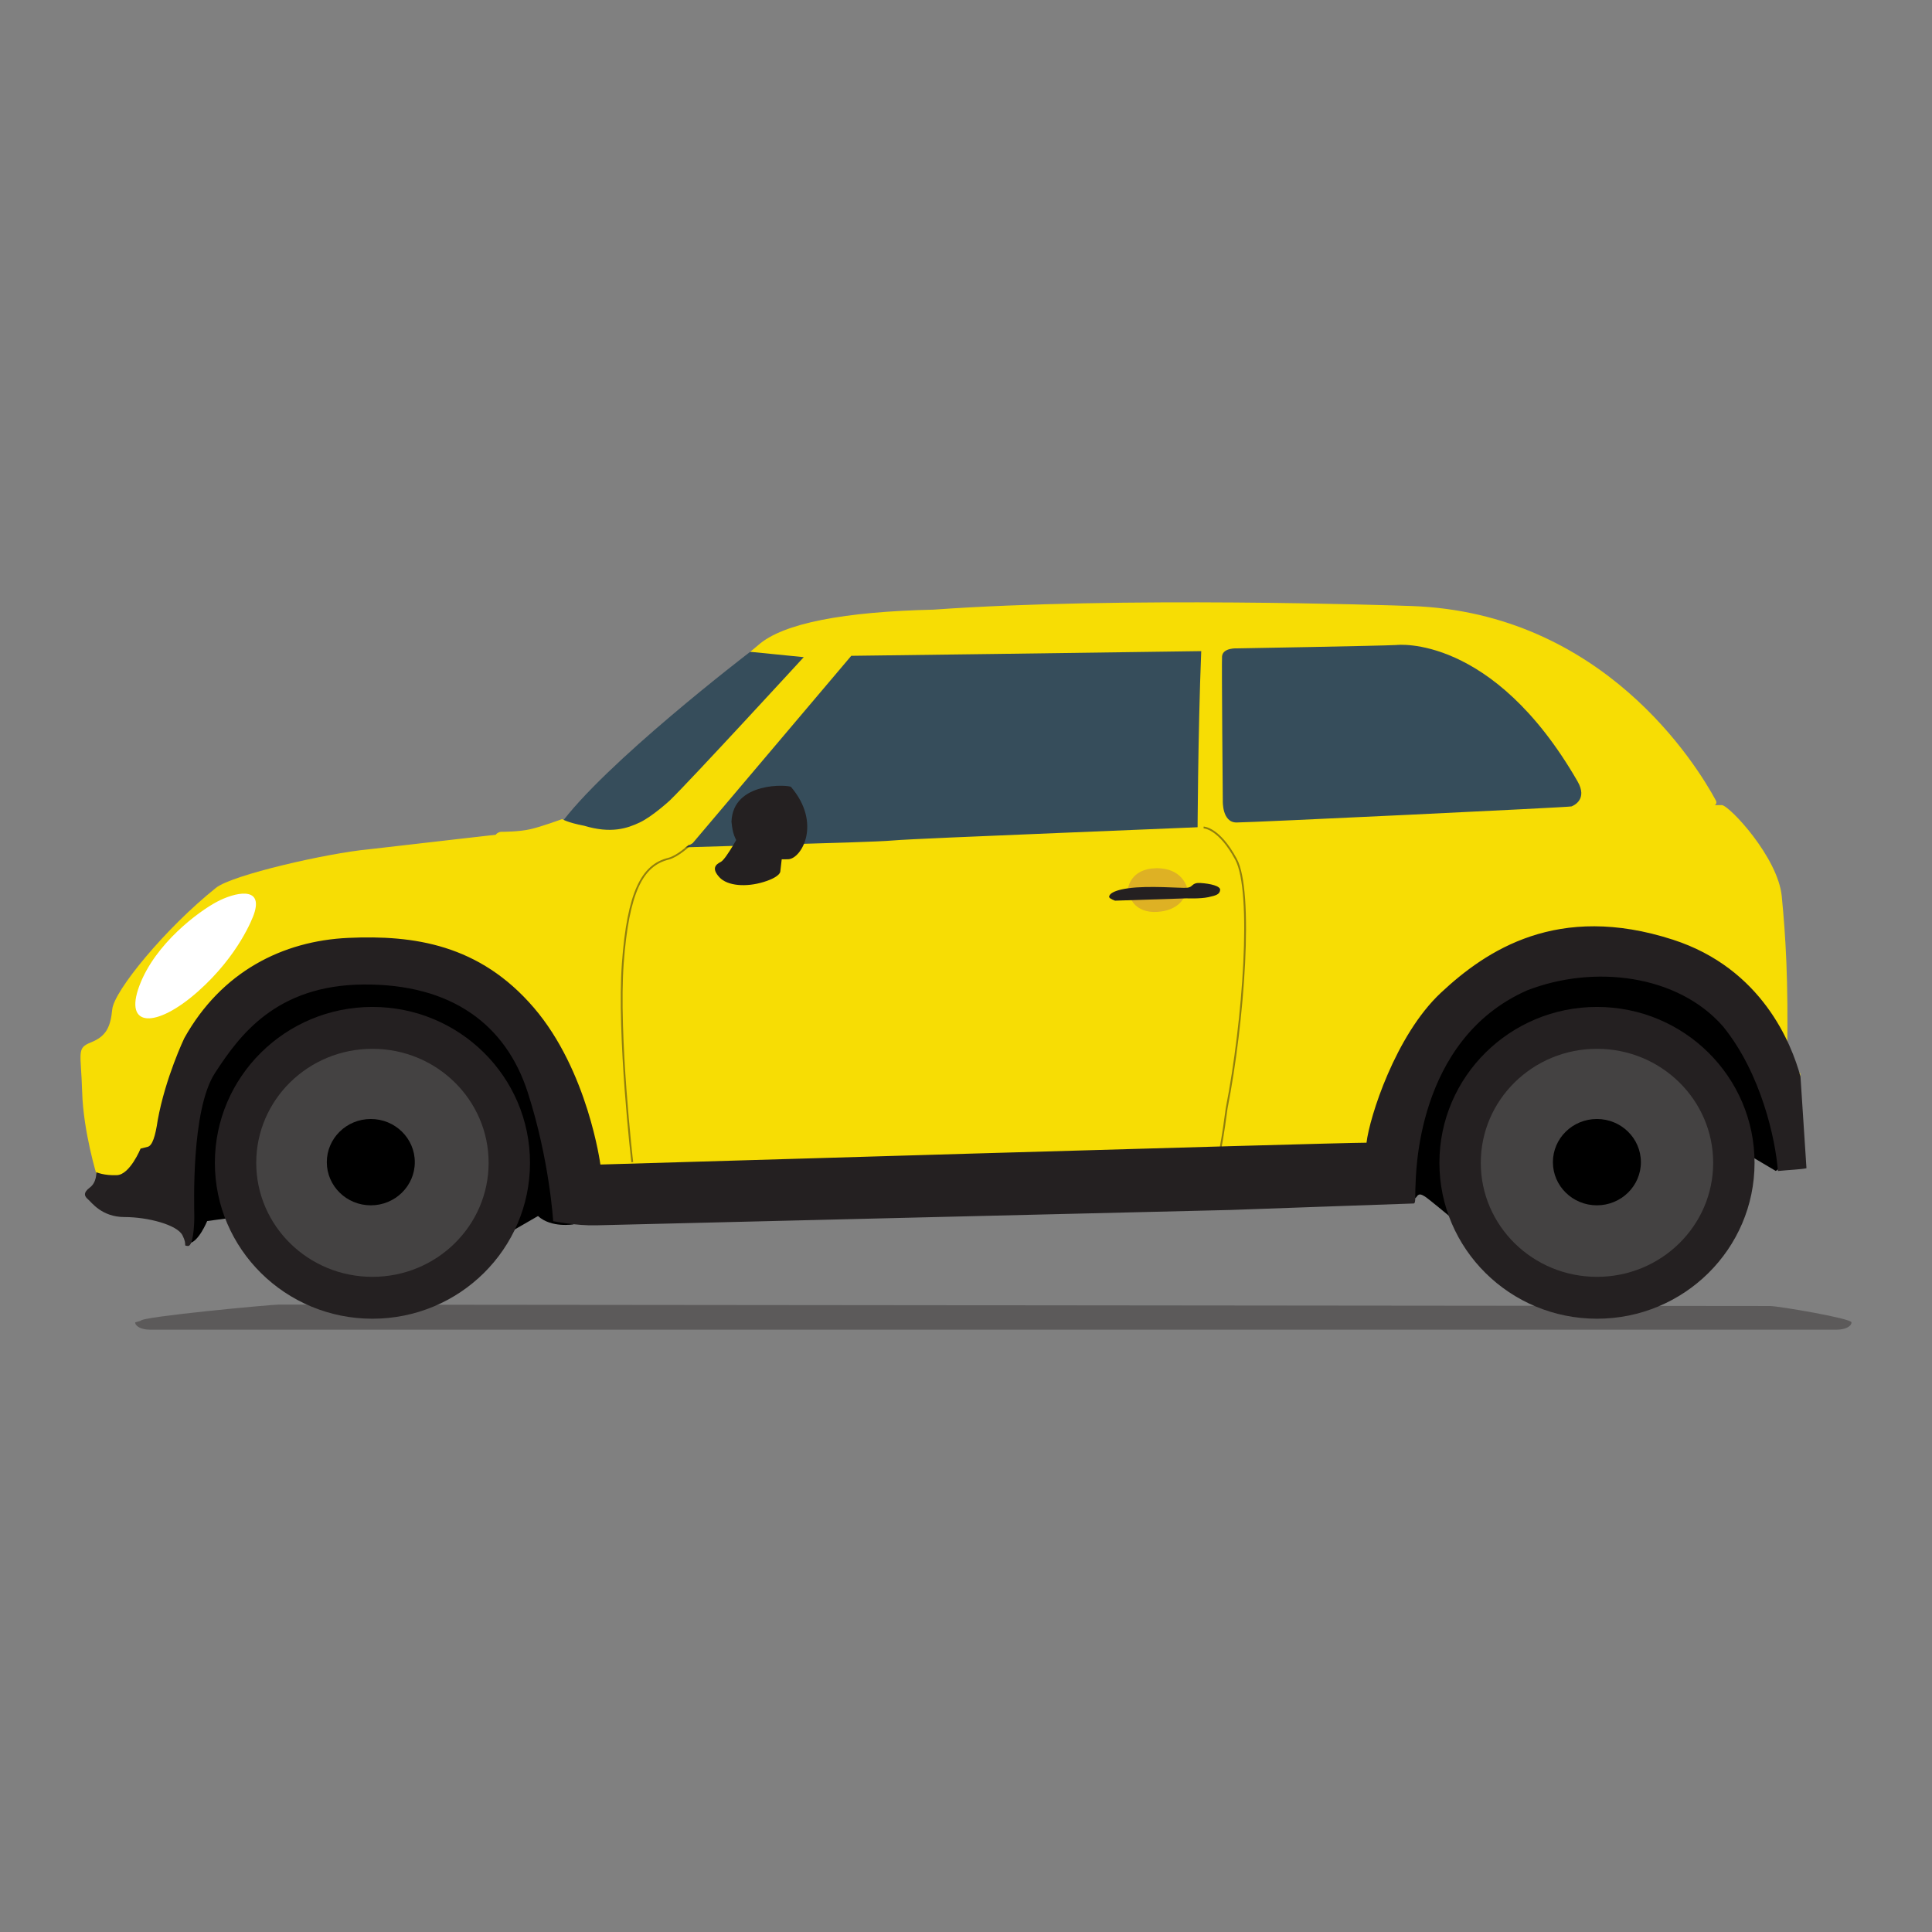<svg version="1.1" id="Layer_1" xmlns="http://www.w3.org/2000/svg" xmlns:xlink="http://www.w3.org/1999/xlink" x="0px" y="0px" viewBox="0 0 1200 1200" enable-background="new 0 0 1200 1200" xml:space="preserve">
<rect x="0" y="0" width="1200" height="1200" fill="#808080" stroke="none"/>
<g>
	<path opacity="0.39" fill="#242021" d="M1099.572,811.207l-926.251-0.912c-4.94,0-85.848,7.541-85.848,10.034l-3.493,1.033
		c0,2.494,4.005,4.515,8.945,4.515h1048.13c4.94,0,8.945-2.021,8.945-4.515v0C1150,818.868,1104.512,811.207,1099.572,811.207z"></path>
	<path d="M356.186,760.462c0,0-13.767,2.409-22.026-5.162c-16.864,9.637-21.338,12.39-21.338,12.39l-68.833,37.17l-43.02-3.442
		l-39.579-38.202l-17.208-6.883l-15.487,2.065c0,0-5.507,13.422-11.357,13.767c-4.818-32.007-8.604-51.625-8.604-55.066
		c0-3.442,27.877-88.106,27.877-88.106l43.709-25.124c0,0,117.36,0.344,117.016,1.721c-0.344,1.377,38.202,38.546,38.202,40.267
		s22.026,63.326,21.338,64.359C356.186,711.247,356.186,760.462,356.186,760.462z"></path>
	<path d="M1102.917,727.265l-16.833-9.975l-174.873,23.067l-10.287,15.586c0,0-14.651-12.157-15.898-12.78
		c-1.247-0.623-3.429-2.494-4.987,0c-1.559,2.494-5.299,1.247-5.611,0.312c-0.312-0.935-4.987-9.352-4.987-9.352l7.481-79.176
		l48.94-45.199c0,0,29.301-12.78,44.576-16.209s61.72-5.611,61.72-5.611s24.314,0.312,32.73,7.793
		c8.416,7.481,47.069,86.969,47.069,86.969S1110.71,724.46,1102.917,727.265z"></path>
	<path fill="#364D5B" d="M465.974,404.845c0,0-91.437,69.825-118.868,108.478c13.716,8.312,19.95,11.222,21.612,11.222
		c1.663,0,68.162,8.313,68.162,8.313s316.705-16.209,319.614-16.209s5.819-98.087,5.819-98.087l-2.909-24.106l-227.346,4.572
		L465.974,404.845z"></path>
	<path fill="#F7DD04" d="M876.797,376.415c-14.544-0.518-180.568-6.067-296.942,2.246c-54.862,1.247-93.515,8.312-108.893,22.028
		c-4.988,4.156-4.988,4.156-4.988,4.156l33.25,3.325c0,0-70.24,76.475-83.125,88.943c0,0-10.806,9.975-18.703,13.716
		c-7.897,3.741-17.872,7.066-34.497,2.078c-10.806-2.078-13.716-4.156-13.716-4.156s-12.469,4.572-19.534,6.234
		c-7.066,1.663-17.041,1.663-18.287,1.663s-4.156,1.247-3.741,3.325c0.416,2.078,20.366,9.559,41.147,11.222
		c20.781,1.663,71.487-1.662,71.487-1.662l9.975-5.819l98.503-116.375c0,0,163.755-2.078,217.371-2.909
		c-2.078,51.122-2.3,116.31-2.3,116.31l315.814-17.131l3.553-3.201c1.893,0.626,3.588-1.372,2.639-3.126
		C1053.623,474.747,995.73,380.649,876.797,376.415z"></path>
	<path fill="#364D5B" d="M979.862,485.35c6.41,11.13-2.359,14.974-3.775,15.529c-1.416,0.555-199.126,9.983-208.091,9.983
		s-8.494-13.31-8.494-13.31s-0.757-86.489-0.472-89.845c0.472-5.546,9.437-4.991,9.437-4.991s89.018-1.54,98.927-2.095
		C867.395,400.619,926.955,393.483,979.862,485.35z"></path>
	<path fill="#F7DD04" d="M1110.047,654.349c0.733-45.459-0.919-72.657-3.37-97.684c-2.368-24.176-32.445-56.25-37.211-56.616
		s-231.696,9.165-281.188,11.731c-49.492,2.566-217.765,8.799-233.896,10.265s-129.366,3.723-185.457,6.289
		c-43.039-2.962-56.612-10.356-56.612-10.356s-45.718,5.167-83.479,9.566c-25.424,2.377-84.586,15.823-94.67,23.89
		c-31.704,25.363-63.337,64.095-64.437,75.46c-1.1,11.365-4.033,16.864-13.198,20.53s-6.232,5.866-5.499,30.795
		s9.165,52.058,9.165,52.058l6.966,11.731l31.528-14.298c0,0,3.666-12.831,3.299-19.064c-0.367-6.232,6.966-24.196,6.966-24.196
		l72.222-76.988l19.797-8.065l69.655,3.299l54.991,44.726l40.693,85.786l78.087,1.833l420.866-13.198l12.831-31.162
		c0,0,8.799-26.029,10.265-29.329c1.466-3.299,16.131-27.862,16.131-27.862l43.993-37.761c0,0,96.418,1.1,109.616,6.966
		s55.724,74.421,55.724,74.421l-0.463,48.702l1.488-2.964l3.314-56.336c0,0-35.187,8.836-21.734-30.046L1110.047,654.349z"></path>
	<path fill="#242021" d="M1118.309,668.661c-5.495-20.253-23.909-67.139-79.271-85.026c-71.489-23.096-115.848,6.599-144.077,32.995
		c-28.229,26.396-44.359,77.354-46.193,93.118c-20.53,0-475.857,13.565-475.857,13.565s-7.699-58.291-41.427-97.518
		c-33.728-39.227-74.421-45.093-115.115-43.26c-40.693,1.833-78.821,20.897-101.917,62.323c0,0-11.731,24.563-16.497,50.958
		c-1.466,9.898-3.299,15.764-6.232,16.497c-2.933,0.733-4.399,1.1-4.399,1.1s-6.599,16.131-14.664,16.497
		c-8.065,0.367-12.831-1.833-12.831-1.833s0.367,6.232-4.033,9.532c-4.399,3.299-3.299,5.499-1.1,7.332
		c2.2,1.833,8.432,10.998,22.73,10.998c14.298,0,32.628,4.766,35.928,11.365c3.299,6.599,0,6.232,3.299,6.599
		c3.299,0.367,4.033-12.465,4.033-18.33c0-5.866-2.2-65.989,12.831-89.086c15.031-23.096,37.761-54.625,92.385-54.991
		c54.625-0.367,88.353,24.929,101.917,67.089c13.564,42.16,15.764,79.92,15.764,79.92s14.664,2.933,26.762,2.566
		c12.098-0.367,393.737-9.532,393.737-9.532s112.549-4.033,114.015-4.033c1.466,0,0.733-5.866,1.1-10.998
		c0.367-5.133-0.367-90.552,69.289-121.347c41.427-16.131,93.485-9.898,121.714,22.363c23.83,29.329,32.628,70.389,34.095,89.819
		c6.713-0.671,14.524-0.995,17.736-1.725L1118.309,668.661z"></path>
	<path fill="#DEB124" d="M700.658,551.741c0,0,1.466-12.098,17.231-12.465c16.558-0.385,19.43,12.098,19.43,12.098L700.658,551.741z
		"></path>
	<path fill="#DEB124" d="M702.125,557.606c0,0,2.933,9.532,16.497,8.799c13.564-0.733,16.864-9.165,16.864-9.165L702.125,557.606z"></path>
	<ellipse fill="#242021" cx="231.324" cy="722.252" rx="97.868" ry="96.829"></ellipse>
	<ellipse fill="#444242" cx="231.324" cy="722.252" rx="72.169" ry="70.816"></ellipse>
	<ellipse cx="230.316" cy="721.838" rx="27.326" ry="26.811"></ellipse>
	<ellipse fill="#242021" cx="991.914" cy="722.252" rx="97.868" ry="96.829"></ellipse>
	<ellipse fill="#444242" cx="991.914" cy="722.252" rx="72.169" ry="70.816"></ellipse>
	<path fill="#242021" d="M688.925,557.221c0,0-1.098-3.667,11.734-5.493c12.832-1.826,32.628,0.018,36.661-0.346
		c4.033-0.364,2.568-3.298,8.434-2.928c5.865,0.37,12.464,1.84,12.096,4.406c-0.368,2.566-2.201,3.298-7.335,4.395
		s-13.565,0.726-13.565,0.726l-44.36,1.442C692.59,559.422,689.291,558.321,688.925,557.221z"></path>
	<g>
		<path fill="#FFFFFF" d="M157.712,567.871c-0.601,1.732-9.165,25.296-34.828,48.026c-25.663,22.73-46.193,22.73-36.294-3.666
			c9.898-26.396,37.027-46.193,48.026-52.058C145.614,554.307,163.944,549.907,157.712,567.871z"></path>
	</g>
	<g opacity="0.48">
		<path fill="none" stroke="#211915" stroke-width="1.127" stroke-miterlimit="10" d="M392.708,721.847
			c0,0-9.165-79.187-5.866-123.547c3.299-44.359,12.098-60.857,28.229-64.89c5.866-1.466,13.198-8.432,13.198-8.432"></path>
		<path fill="none" stroke="#211915" stroke-width="1.127" stroke-miterlimit="10" d="M747.584,513.98c0,0,9.532,0,20.163,19.797
			c10.632,19.797,4.766,100.451-5.866,154.708c-2.2,16.864-3.666,23.83-3.666,23.83"></path>
	</g>
	<ellipse cx="991.861" cy="721.838" rx="27.326" ry="26.811"></ellipse>
	<g>
		<path fill="#242021" d="M491.327,488.801c-1.143-1.342-36.159-3.741-36.99,21.612c0.831,6.65,1.247,24.522,35.328,23.275
			C497.977,533.273,510.446,511.245,491.327,488.801z"></path>
		<path fill="#242021" d="M460.156,516.648c0,0-9.144,17.041-12.469,18.703s-5.819,4.156-0.831,9.559
			c4.987,5.403,16.625,6.234,27.431,2.909c10.806-3.325,10.391-6.65,10.391-6.65l1.247-10.806L460.156,516.648z"></path>
	</g>
</g>
</svg>